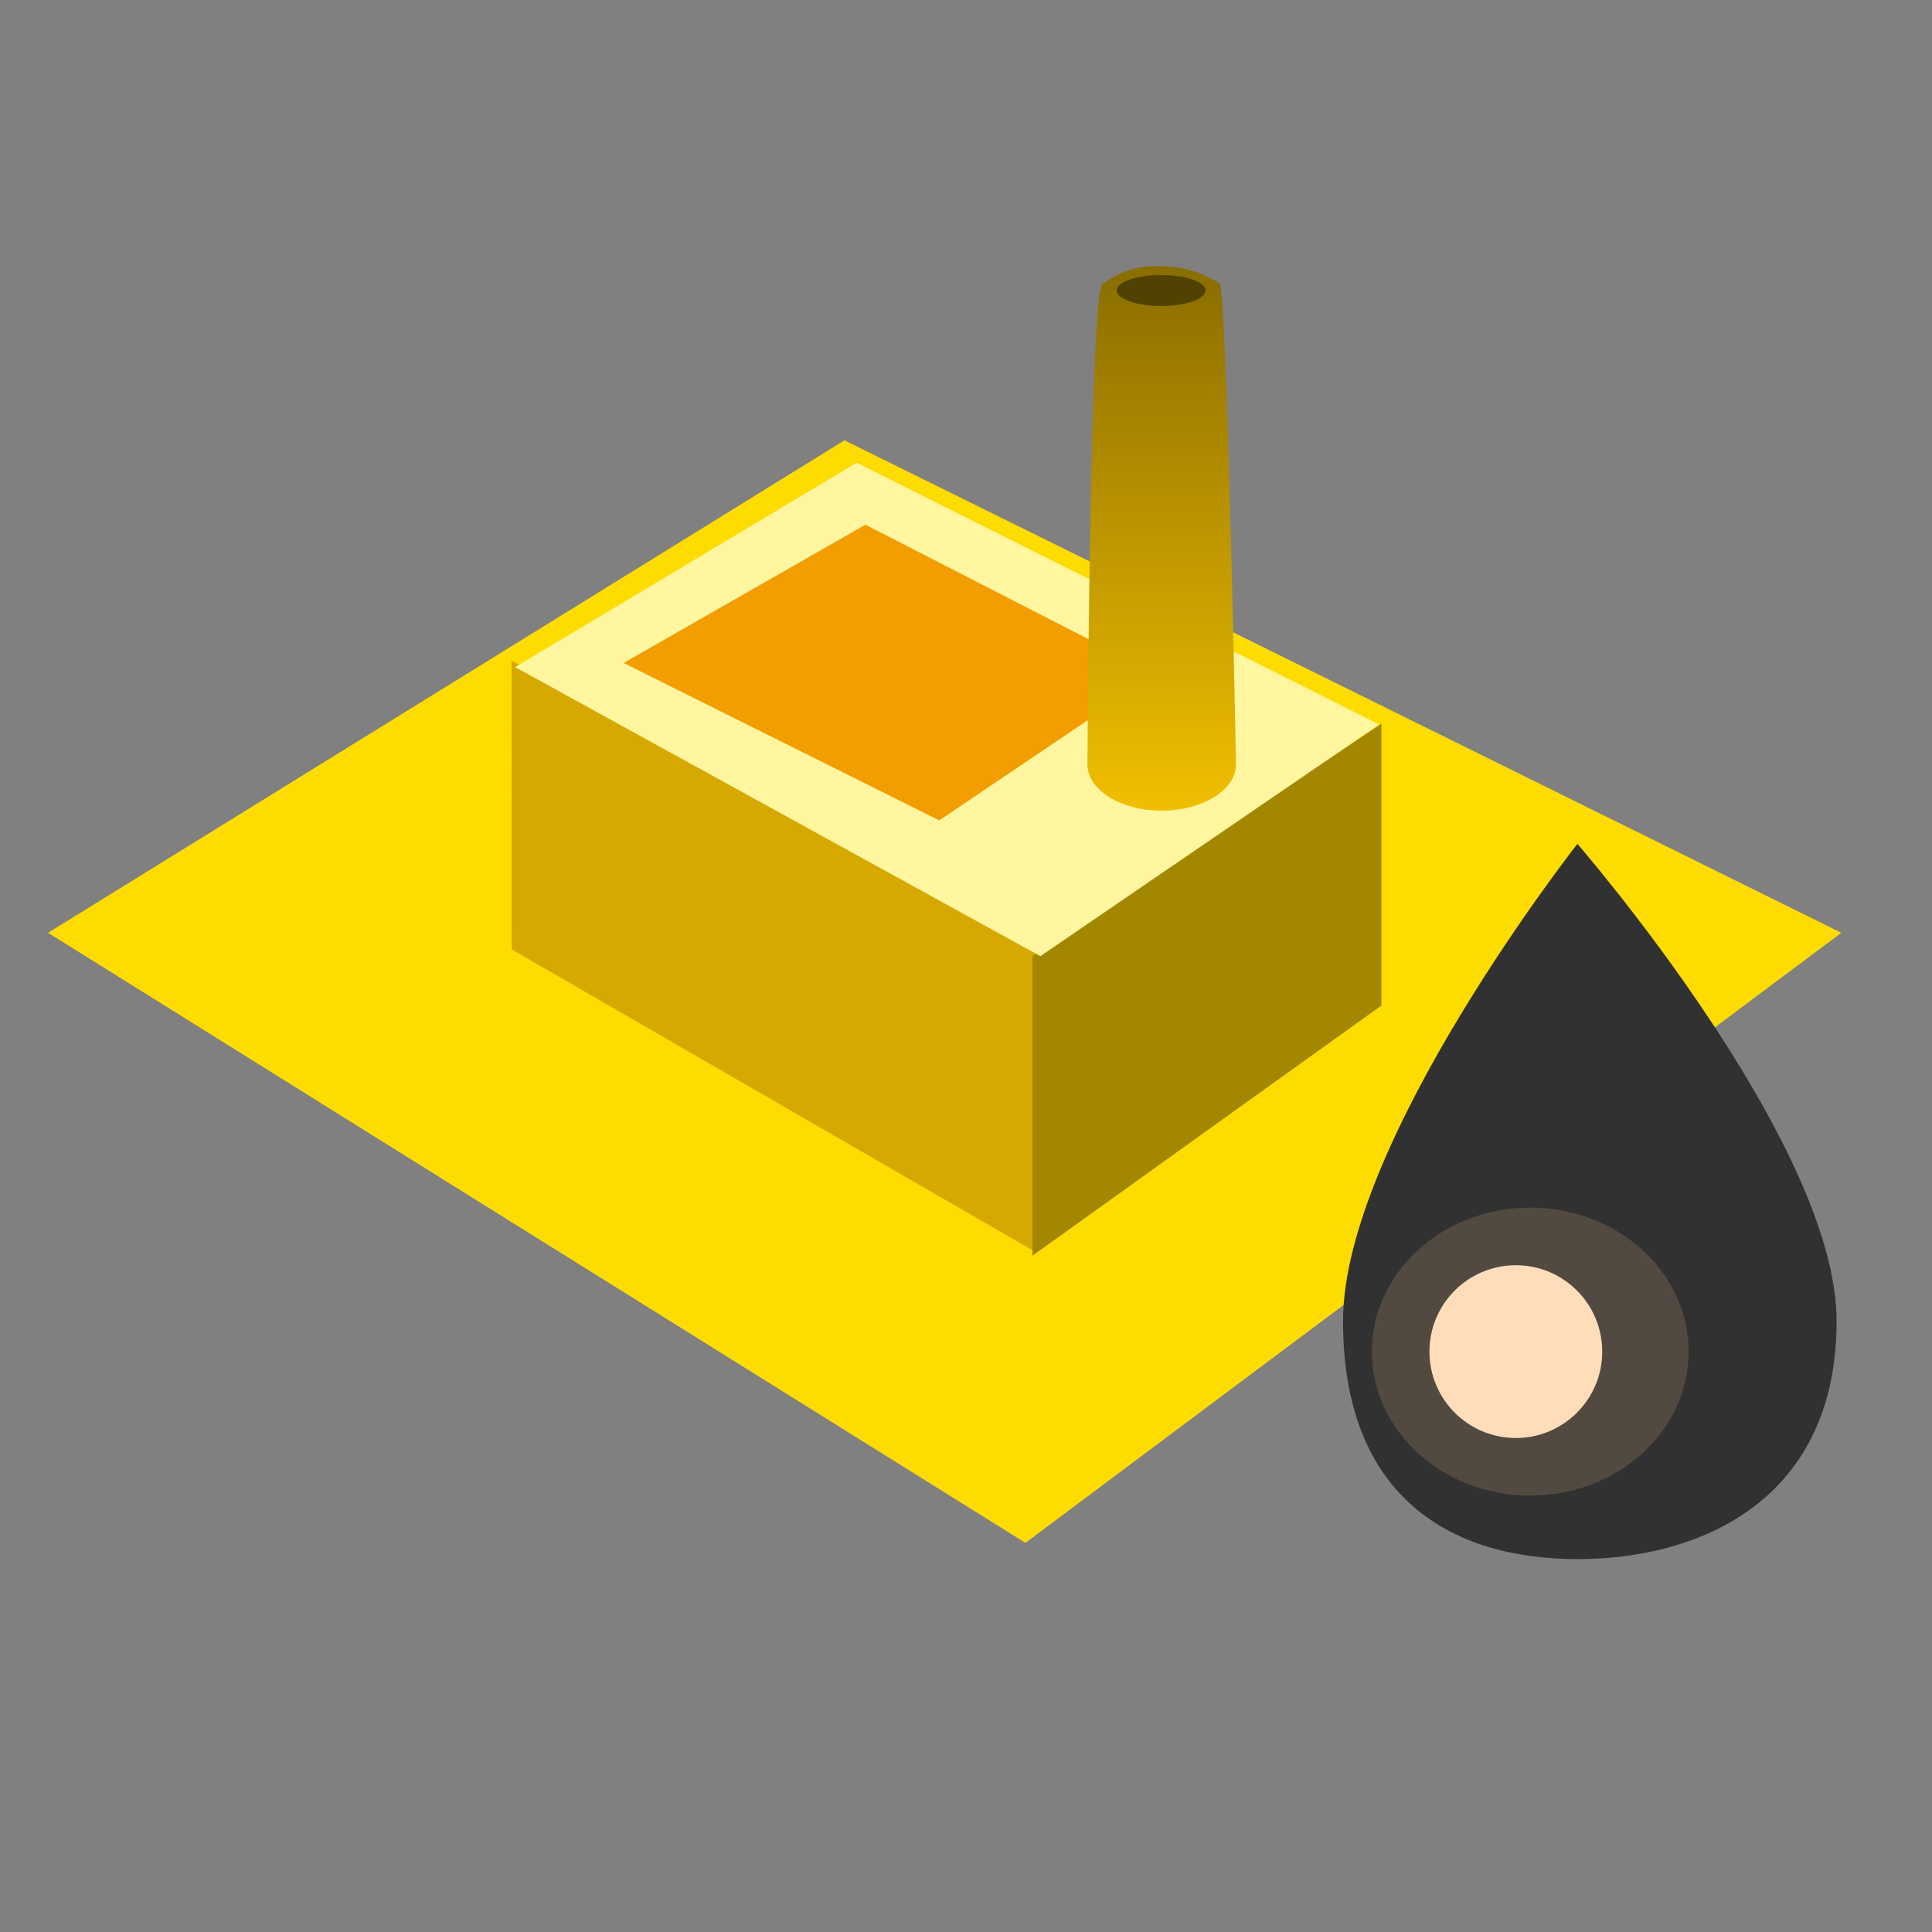 <?xml version="1.0" encoding="UTF-8" standalone="no"?>
<svg
   width="32"
   height="32"
   viewBox="0 0 32 32"
   version="1.1"
   id="svg8"
   sodipodi:docname="ZoneIndustrialManufacturing_Oil.svg"
   inkscape:version="1.4.2 (f4327f4, 2025-05-13)"
   xmlns:inkscape="http://www.inkscape.org/namespaces/inkscape"
   xmlns:sodipodi="http://sodipodi.sourceforge.net/DTD/sodipodi-0.dtd"
   xmlns="http://www.w3.org/2000/svg"
   xmlns:svg="http://www.w3.org/2000/svg">
  <rect x="0" y="0" width="32" height="32" fill="#808080" stroke="none"/>
  <sodipodi:namedview
     id="namedview8"
     pagecolor="#ffffff"
     bordercolor="#000000"
     borderopacity="0.25"
     inkscape:showpageshadow="2"
     inkscape:pageopacity="0.0"
     inkscape:pagecheckerboard="0"
     inkscape:deskcolor="#d1d1d1"
     inkscape:zoom="56.71875"
     inkscape:cx="15.991185"
     inkscape:cy="16"
     inkscape:window-width="3840"
     inkscape:window-height="2054"
     inkscape:window-x="5749"
     inkscape:window-y="-11"
     inkscape:window-maximized="1"
     inkscape:current-layer="layer2" />
  <defs
     id="defs2">
    <linearGradient
       id="a"
       x1="0.5"
       x2="0.5"
       y2="1"
       gradientUnits="objectBoundingBox">
      <stop
         offset="0"
         stop-color="#8a6d00"
         id="stop1" />
      <stop
         offset="1"
         stop-color="#f1bf00"
         id="stop2" />
    </linearGradient>
    <clipPath
       id="c">
      <rect
         width="32"
         height="32"
         id="rect2" />
    </clipPath>
  </defs>
  <g
     id="b">
    <g
       transform="translate(0.796 4.408)"
       id="g8">
      <path
         d="M-10008-10482.843l16.188,10.105,13.515-10.105-16.512-8.157Z"
         transform="translate(10008 10493.885)"
         fill="#ffdc00"
         id="path2" />
      <path
         d="M-9906.379-10481.035l8.623,4.981.145-4.981-8.771-4.782Z"
         transform="translate(9914.058 10492.352)"
         fill="#d6a900"
         id="path3" />
      <path
         d="M-9888.85-10475.07l5.781-4.144v-4.669l-5.781,3.848Z"
         transform="translate(9905.154 10491.461)"
         fill="#a48700"
         id="path4" />
      <path
         d="M-9906.28-10489l8.7,4.788,5.612-3.837-8.653-4.337Z"
         transform="translate(9914.016 10495.641)"
         fill="#fff69f"
         id="path5" />
      <path
         d="M-9902.63-10487.994l5.228,2.607,3.594-2.426-4.818-2.471Z"
         transform="translate(9912.163 10494.567)"
         fill="#f29d00"
         id="path6" />
      <path
         d="M1.23-14.7a1.76,1.76,0,0,1,.957.284c.117.054.272,7.749.272,7.968,0,.421-.55.764-1.23.764S0-6.028,0-6.451c0-.122.046-7.727.24-7.942A1.415,1.415,0,0,1,1.23-14.7Z"
         transform="translate(17.216 14.703)"
         fill="url(#a)"
         id="path7" />
      <path
         d="M.722-.412c.407,0,.734.114.734.254S1.129.1.722.1-.017-.016-.017-.158.313-.412.722-.412Z"
         transform="translate(17.717 0.56)"
         fill="#504200"
         id="path8" />
    </g>
  </g>
  <g
     inkscape:groupmode="layer"
     id="layer2"
     inkscape:label="flavour">
    <g
       id="a-8"
       transform="matrix(0.477,0,0,0.477,18.906,12.37)">
      <g
         transform="translate(7,3.37)"
         id="g2">
        <path
           d="m 6055.673,-5254.055 c 0,0 -8.138,10.357 -8.138,16.566 0,6.209 3.852,8.269 8.138,8.269 4.286,0 9,-2.06 9,-8.269 0,-6.209 -9,-16.566 -9,-16.566 z"
           transform="translate(-6047.535,5254.055)"
           fill="#313131"
           id="path1" />
        <ellipse
           cx="5.5"
           cy="5"
           rx="5.5"
           ry="5"
           transform="translate(1,12.63)"
           fill="#524941"
           id="ellipse1" />
        <circle
           cx="3"
           cy="3"
           r="3"
           transform="translate(3,14.63)"
           fill="#ffddba"
           id="circle1" />
      </g>
    </g>
  </g>
</svg>
